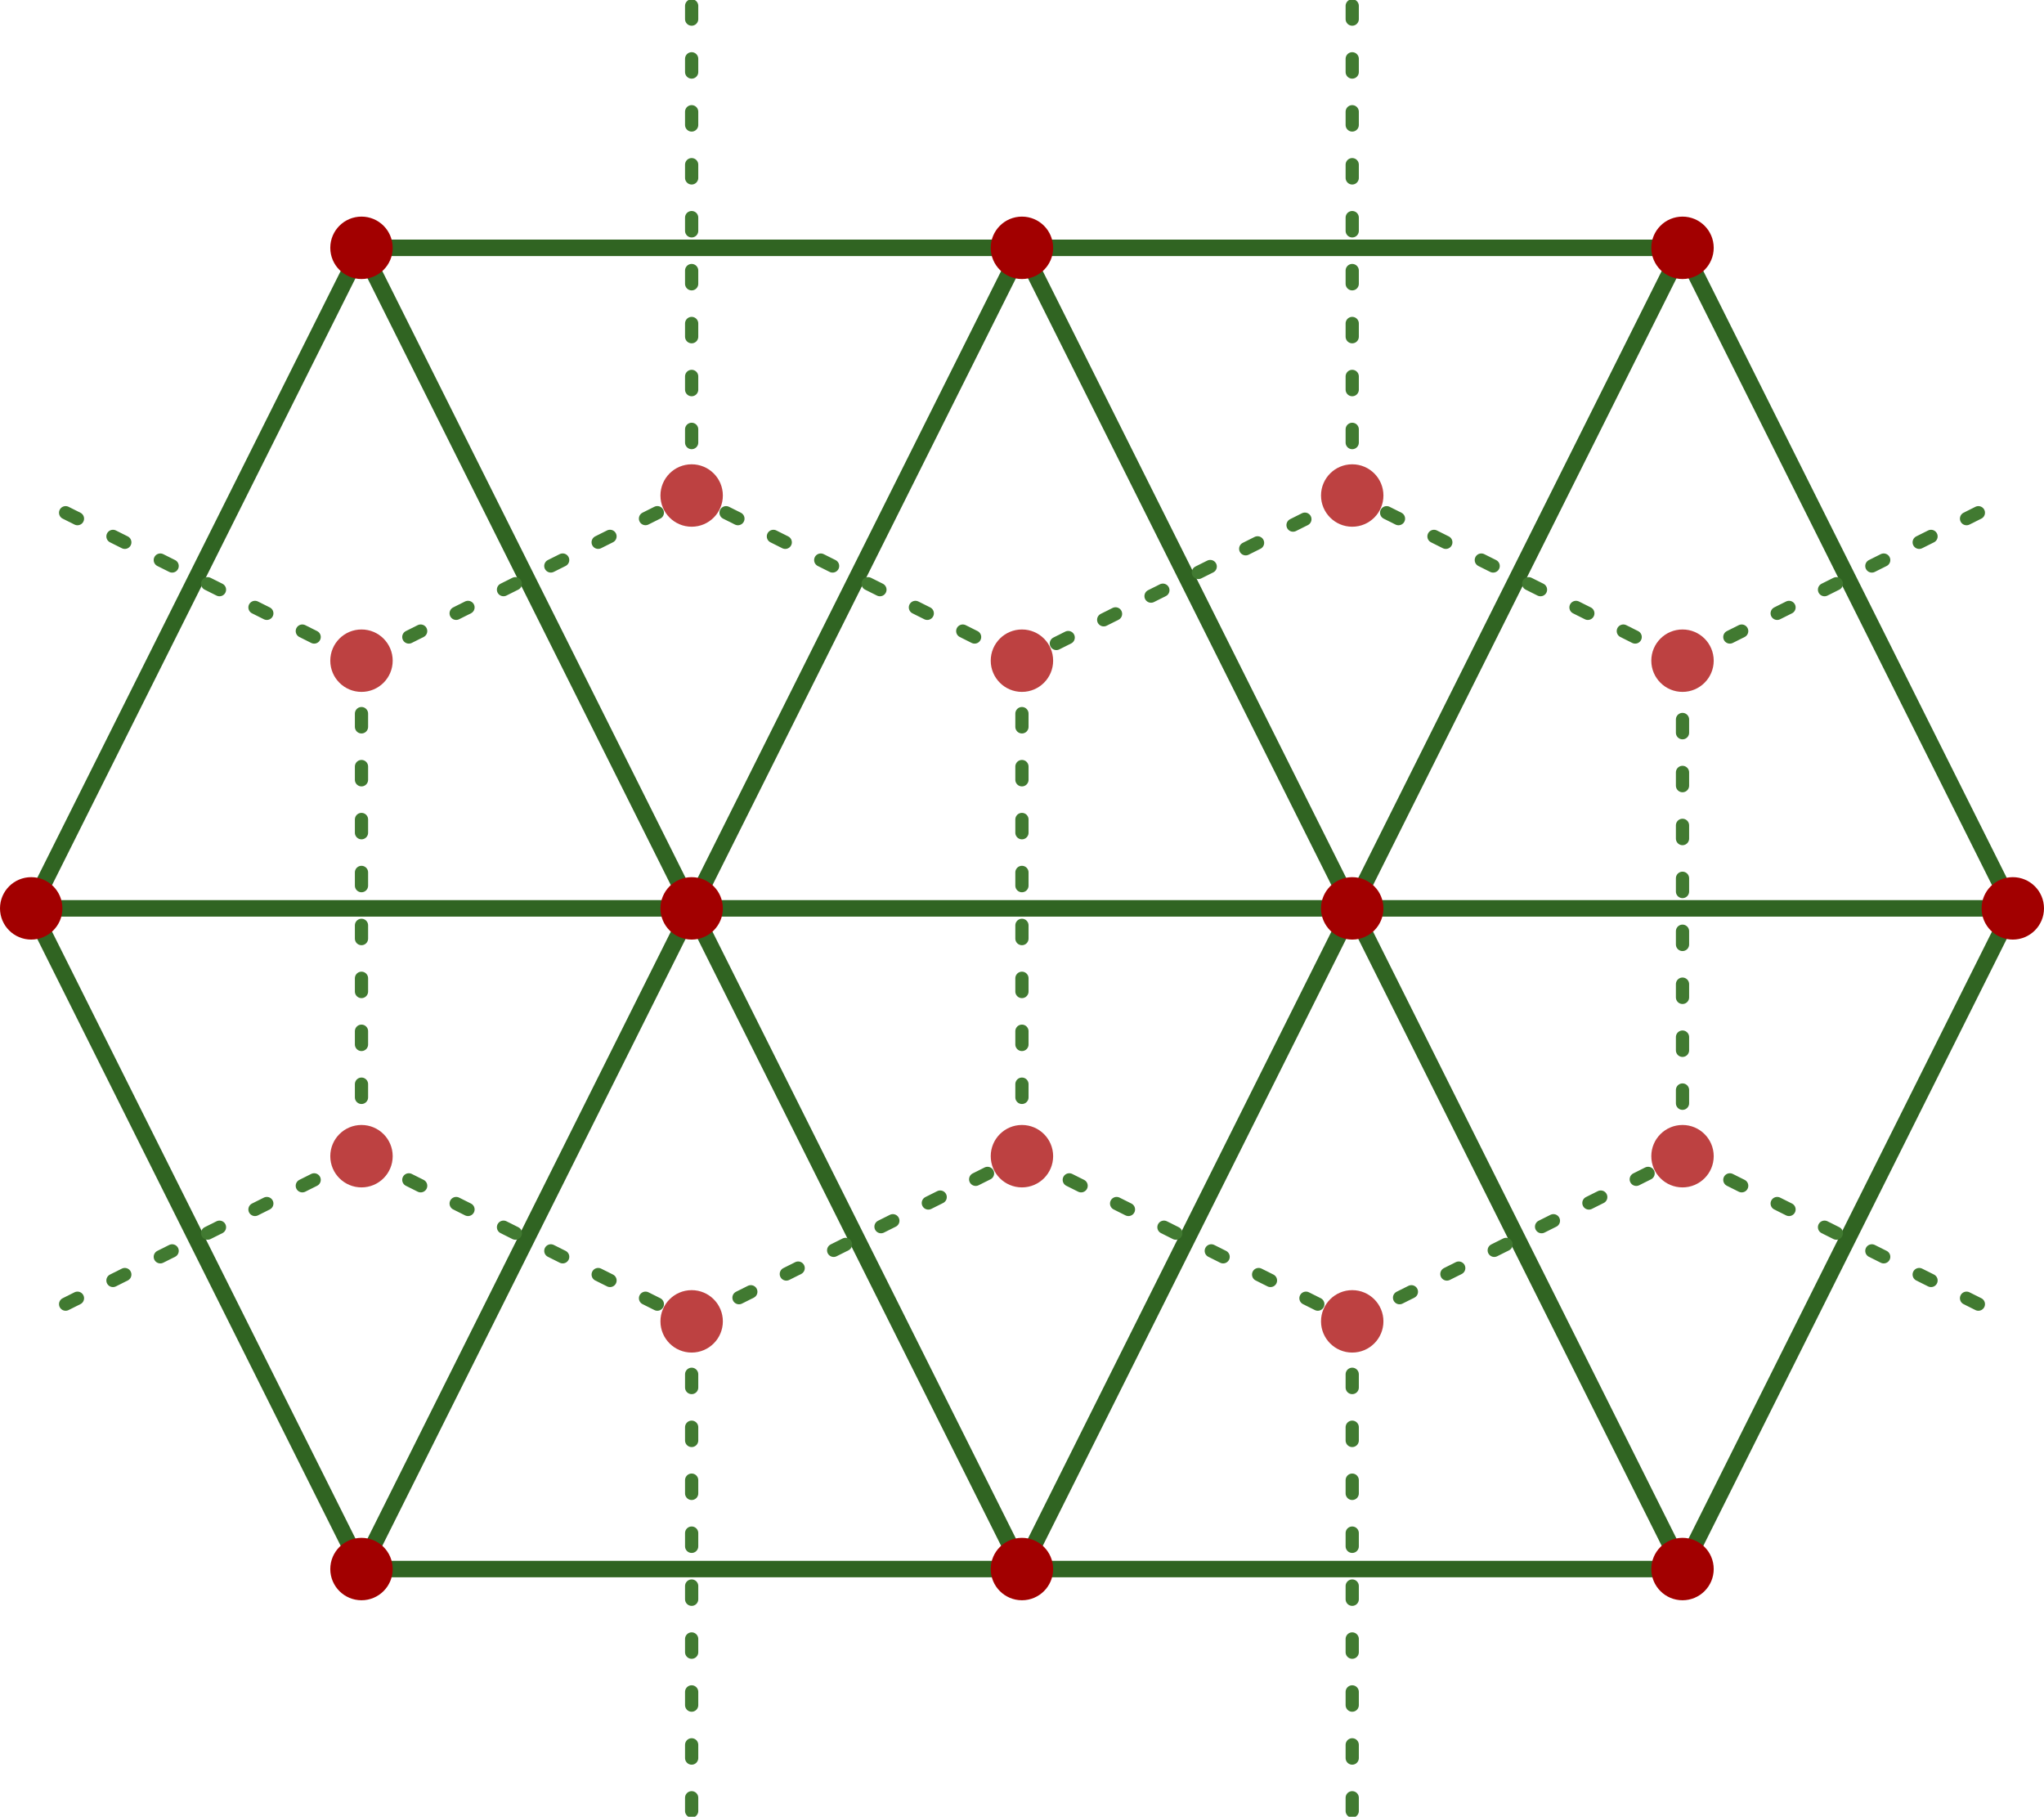 <?xml version="1.0" encoding="UTF-8" standalone="no"?>
<!-- Created with Inkscape (http://www.inkscape.org/) -->

<svg
   width="61.89"
   height="55"
   viewBox="0 0 16.375 14.552"
   version="1.1"
   id="svg5"
   inkscape:version="1.2.1 (9c6d41e410, 2022-07-14)"
   sodipodi:docname="dec_mesh_base.svg"
   inkscape:export-filename="dec_mesh_faces.pdf"
   inkscape:export-xdpi="500"
   inkscape:export-ydpi="500"
   xmlns:inkscape="http://www.inkscape.org/namespaces/inkscape"
   xmlns:sodipodi="http://sodipodi.sourceforge.net/DTD/sodipodi-0.dtd"
   xmlns="http://www.w3.org/2000/svg"
   xmlns:svg="http://www.w3.org/2000/svg">
  <sodipodi:namedview
     id="namedview7"
     pagecolor="#ffffff"
     bordercolor="#999999"
     borderopacity="1"
     inkscape:showpageshadow="0"
     inkscape:pageopacity="0"
     inkscape:pagecheckerboard="0"
     inkscape:deskcolor="#d1d1d1"
     inkscape:document-units="mm"
     showgrid="true"
     inkscape:zoom="12.672814"
     inkscape:cx="16.413087"
     inkscape:cy="24.895812"
     inkscape:window-width="1206"
     inkscape:window-height="1300"
     inkscape:window-x="1140"
     inkscape:window-y="76"
     inkscape:window-maximized="0"
     inkscape:current-layer="layer1">
    <inkscape:grid
       type="xygrid"
       id="grid90"
       originx="-3.719"
       originy="-1.984"
       spacingx="1.323"
       spacingy="0.661"
       empspacing="5" />
  </sodipodi:namedview>
  <defs
     id="defs2" />
  <g
     inkscape:label="Layer 1"
     inkscape:groupmode="layer"
     id="layer1"
     transform="translate(-3.719,-1.984)">
    <g
       id="g2128"
       inkscape:label="primal_faces"
       sodipodi:insensitive="true"
       style="display:none">
      <path
         style="fill:#a9ebf7;fill-opacity:1;stroke:none;stroke-width:1;stroke-linecap:round;stroke-linejoin:round;stroke-dasharray:none;stroke-opacity:1"
         d="M 3.969,9.26 6.615,3.969 9.26,9.26 Z"
         id="path2098" />
      <path
         style="fill:#a9ebf7;fill-opacity:1;stroke:none;stroke-width:1;stroke-linecap:round;stroke-linejoin:round;stroke-dasharray:none;stroke-opacity:1"
         d="M 11.906,3.969 H 6.615 l 2.646,5.292 z"
         id="path2100" />
      <path
         style="fill:#a9ebf7;fill-opacity:1;stroke:none;stroke-width:1;stroke-linecap:round;stroke-linejoin:round;stroke-dasharray:none;stroke-opacity:1"
         d="M 17.198,3.969 H 11.906 l 2.646,5.292 z"
         id="path2102" />
      <path
         style="fill:#a9ebf7;fill-opacity:1;stroke:none;stroke-width:1;stroke-linecap:round;stroke-linejoin:round;stroke-dasharray:none;stroke-opacity:1"
         d="M 9.26,9.26 H 14.552 L 11.906,3.969 Z"
         id="path2104" />
      <path
         style="fill:#a9ebf7;fill-opacity:1;stroke:none;stroke-width:1;stroke-linecap:round;stroke-linejoin:round;stroke-dasharray:none;stroke-opacity:1"
         d="M 17.198,3.969 14.552,9.26 H 19.844 Z"
         id="path2106" />
      <path
         style="fill:#a9ebf7;fill-opacity:1;stroke:none;stroke-width:1;stroke-linecap:round;stroke-linejoin:round;stroke-dasharray:none;stroke-opacity:1"
         d="M 17.198,14.552 19.844,9.26 h -5.292 z"
         id="path2108" />
      <path
         style="fill:#a9ebf7;fill-opacity:1;stroke:none;stroke-width:1;stroke-linecap:round;stroke-linejoin:round;stroke-dasharray:none;stroke-opacity:1"
         d="m 11.906,14.552 2.646,-5.292 2.646,5.292 z"
         id="path2110" />
      <path
         style="fill:#a9ebf7;fill-opacity:1;stroke:none;stroke-width:1;stroke-linecap:round;stroke-linejoin:round;stroke-dasharray:none;stroke-opacity:1"
         d="M 9.26,9.26 H 14.552 L 11.906,14.552 Z"
         id="path2112" />
      <path
         style="fill:#a9ebf7;fill-opacity:1;stroke:none;stroke-width:1;stroke-linecap:round;stroke-linejoin:round;stroke-dasharray:none;stroke-opacity:1"
         d="M 6.615,14.552 9.26,9.26 11.906,14.552 Z"
         id="path2114" />
      <path
         style="fill:#a9ebf7;fill-opacity:1;stroke:none;stroke-width:1;stroke-linecap:round;stroke-linejoin:round;stroke-dasharray:none;stroke-opacity:1"
         d="M 3.969,9.26 6.615,14.552 9.26,9.26 Z"
         id="path2116" />
    </g>
    <g
       id="g1875"
       inkscape:label="primal_edges"
       sodipodi:insensitive="true"
       style="fill:#fad3d3;fill-opacity:1;opacity:1">
      <path
         style="fill:#fad3d3;stroke:#306422;stroke-width:0.132;stroke-linecap:butt;stroke-linejoin:miter;stroke-dasharray:none;stroke-opacity:1;fill-opacity:1"
         d="M 3.969,9.26 6.615,3.969"
         id="path1770" />
      <path
         style="fill:#fad3d3;stroke:#306422;stroke-width:0.132;stroke-linecap:butt;stroke-linejoin:miter;stroke-dasharray:none;stroke-opacity:1;fill-opacity:1"
         d="M 6.615,3.969 H 11.906"
         id="path1772" />
      <path
         style="fill:#fad3d3;stroke:#306422;stroke-width:0.132;stroke-linecap:round;stroke-linejoin:round;stroke-dasharray:none;stroke-opacity:1;fill-opacity:1"
         d="M 3.969,9.26 H 9.26"
         id="path1776" />
      <path
         style="fill:#fad3d3;stroke:#306422;stroke-width:0.132;stroke-linecap:round;stroke-linejoin:round;stroke-dasharray:none;stroke-opacity:1;fill-opacity:1"
         d="M 6.615,3.969 9.26,9.26"
         id="path1778" />
      <path
         style="fill:#fad3d3;stroke:#306422;stroke-width:0.132;stroke-linecap:round;stroke-linejoin:round;stroke-dasharray:none;stroke-opacity:1;fill-opacity:1"
         d="M 11.906,3.969 9.26,9.26"
         id="path1780" />
      <path
         style="fill:#fad3d3;stroke:#306422;stroke-width:0.132;stroke-linecap:round;stroke-linejoin:round;stroke-dasharray:none;stroke-opacity:1;fill-opacity:1"
         d="m 11.906,3.969 h 5.292"
         id="path1782" />
      <path
         style="fill:#fad3d3;stroke:#306422;stroke-width:0.132;stroke-linecap:round;stroke-linejoin:round;stroke-dasharray:none;stroke-opacity:1;fill-opacity:1"
         d="M 14.552,9.26 11.906,3.969"
         id="path1784" />
      <path
         style="fill:#fad3d3;stroke:#306422;stroke-width:0.132;stroke-linecap:round;stroke-linejoin:round;stroke-dasharray:none;stroke-opacity:1;fill-opacity:1"
         d="M 9.26,9.26 H 14.552"
         id="path1786" />
      <path
         style="fill:#fad3d3;stroke:#306422;stroke-width:0.132;stroke-linecap:round;stroke-linejoin:round;stroke-dasharray:none;stroke-opacity:1;fill-opacity:1"
         d="M 17.198,3.969 14.552,9.26"
         id="path1788" />
      <path
         style="fill:#fad3d3;stroke:#306422;stroke-width:0.132;stroke-linecap:round;stroke-linejoin:round;stroke-dasharray:none;stroke-opacity:1;fill-opacity:1"
         d="M 19.844,9.26 17.198,3.969"
         id="path1790" />
      <path
         style="fill:#fad3d3;stroke:#306422;stroke-width:0.132;stroke-linecap:round;stroke-linejoin:round;stroke-dasharray:none;stroke-opacity:1;fill-opacity:1"
         d="M 14.552,9.26 H 19.844"
         id="path1792" />
      <path
         style="fill:#fad3d3;stroke:#306422;stroke-width:0.132;stroke-linecap:round;stroke-linejoin:round;stroke-dasharray:none;stroke-opacity:1;fill-opacity:1"
         d="M 17.198,14.552 19.844,9.26"
         id="path1794" />
      <path
         style="fill:#fad3d3;stroke:#306422;stroke-width:0.132;stroke-linecap:round;stroke-linejoin:round;stroke-dasharray:none;stroke-opacity:1;fill-opacity:1"
         d="m 14.552,9.26 2.646,5.292"
         id="path1796" />
      <path
         style="fill:#fad3d3;stroke:#306422;stroke-width:0.132;stroke-linecap:round;stroke-linejoin:round;stroke-dasharray:none;stroke-opacity:1;fill-opacity:1"
         d="m 11.906,14.552 h 5.292"
         id="path1798" />
      <path
         style="fill:#fad3d3;stroke:#306422;stroke-width:0.132;stroke-linecap:round;stroke-linejoin:round;stroke-dasharray:none;stroke-opacity:1;fill-opacity:1"
         d="M 14.552,9.26 11.906,14.552"
         id="path1800" />
      <path
         style="fill:#fad3d3;stroke:#306422;stroke-width:0.132;stroke-linecap:round;stroke-linejoin:round;stroke-dasharray:none;stroke-opacity:1;fill-opacity:1"
         d="M 9.26,9.26 11.906,14.552"
         id="path1802" />
      <path
         style="fill:#fad3d3;stroke:#306422;stroke-width:0.132;stroke-linecap:round;stroke-linejoin:round;stroke-dasharray:none;stroke-opacity:1;fill-opacity:1"
         d="M 6.615,14.552 H 11.906"
         id="path1804" />
      <path
         style="fill:#fad3d3;stroke:#306422;stroke-width:0.132;stroke-linecap:round;stroke-linejoin:round;stroke-dasharray:none;stroke-opacity:1;fill-opacity:1"
         d="M 9.26,9.26 6.615,14.552"
         id="path1806" />
      <path
         style="fill:#fad3d3;stroke:#306422;stroke-width:0.132;stroke-linecap:round;stroke-linejoin:round;stroke-dasharray:none;stroke-opacity:1;fill-opacity:1"
         d="M 3.969,9.26 6.615,14.552"
         id="path1808" />
    </g>
    <g
       id="g1819"
       inkscape:label="primal_vertices"
       style="display:inline;fill:#060606;fill-opacity:1;stroke:none;stroke-width:1;stroke-dasharray:none;stroke-opacity:1;opacity:1"
       sodipodi:insensitive="true">
      <circle
         style="fill:#a20000;fill-opacity:1;stroke:#a20000;stroke-width:0;stroke-linecap:round;stroke-linejoin:round;stroke-dasharray:none;stroke-opacity:1"
         id="path1050-7-5"
         cx="9.26"
         cy="9.26"
         r="0.25" />
      <circle
         style="fill:#a20000;fill-opacity:1;stroke:#a20000;stroke-width:0;stroke-linecap:round;stroke-linejoin:round;stroke-dasharray:none;stroke-opacity:1"
         id="path1050"
         cx="6.615"
         cy="3.969"
         r="0.25" />
      <circle
         style="fill:#a20000;fill-opacity:1;stroke:#a20000;stroke-width:0;stroke-linecap:round;stroke-linejoin:round;stroke-dasharray:none;stroke-opacity:1"
         id="path1050-3"
         cx="11.906"
         cy="3.969"
         r="0.25" />
      <circle
         style="fill:#a20000;fill-opacity:1;stroke:#a20000;stroke-width:0;stroke-linecap:round;stroke-linejoin:round;stroke-dasharray:none;stroke-opacity:1"
         id="path1050-6"
         cx="17.198"
         cy="3.969"
         r="0.25" />
      <circle
         style="fill:#a20000;fill-opacity:1;stroke:#a20000;stroke-width:0;stroke-linecap:round;stroke-linejoin:round;stroke-dasharray:none;stroke-opacity:1"
         id="path1050-7"
         cx="3.969"
         cy="9.26"
         r="0.25" />
      <circle
         style="fill:#a20000;fill-opacity:1;stroke:#a20000;stroke-width:0;stroke-linecap:round;stroke-linejoin:round;stroke-dasharray:none;stroke-opacity:1"
         id="path1050-7-3"
         cx="14.552"
         cy="9.26"
         r="0.25" />
      <circle
         style="fill:#a20000;fill-opacity:1;stroke:#a20000;stroke-width:0;stroke-linecap:round;stroke-linejoin:round;stroke-dasharray:none;stroke-opacity:1"
         id="path1050-7-56"
         cx="19.844"
         cy="9.26"
         r="0.25" />
      <circle
         style="fill:#a20000;fill-opacity:1;stroke:#a20000;stroke-width:0;stroke-linecap:round;stroke-linejoin:round;stroke-dasharray:none;stroke-opacity:1"
         id="path1050-7-2"
         cx="6.615"
         cy="14.552"
         r="0.25" />
      <circle
         style="fill:#a20000;fill-opacity:1;stroke:#a20000;stroke-width:0;stroke-linecap:round;stroke-linejoin:round;stroke-dasharray:none;stroke-opacity:1"
         id="path1050-7-9"
         cx="11.906"
         cy="14.552"
         r="0.25" />
      <circle
         style="fill:#a20000;fill-opacity:1;stroke:#a20000;stroke-width:0;stroke-linecap:round;stroke-linejoin:round;stroke-dasharray:none;stroke-opacity:1"
         id="path1050-7-1"
         cx="17.198"
         cy="14.552"
         r="0.25" />
    </g>
    <g
       id="g2571"
       inkscape:label="dual_faces"
       sodipodi:insensitive="true"
       style="display:none">
      <path
         style="opacity:0.682;fill:#d3f5fa;fill-opacity:1;stroke:none;stroke-width:0.132;stroke-linecap:round;stroke-linejoin:round;stroke-dasharray:none;stroke-opacity:1"
         d="M 9.26,5.953 11.906,7.276 V 11.245 L 9.26,12.568 6.615,11.245 V 7.276 Z"
         id="path2565" />
      <path
         style="opacity:0.682;fill:#d3f5fa;fill-opacity:1;stroke:none;stroke-width:0.132;stroke-linecap:round;stroke-linejoin:round;stroke-dasharray:none;stroke-opacity:1"
         d="m 14.552,5.953 2.646,1.323 V 11.245 L 14.552,12.568 11.906,11.245 V 7.276 Z"
         id="path2567" />
    </g>
    <g
       id="g2563"
       inkscape:label="dual_edges"
       sodipodi:insensitive="true"
       style="display:inline;opacity:1">
      <path
         style="fill:none;fill-opacity:1;stroke:#417a31;stroke-width:0.106;stroke-linecap:round;stroke-linejoin:round;stroke-dasharray:0.106, 0.318;stroke-dashoffset:0;stroke-opacity:1"
         d="M 6.615,7.276 9.26,5.953"
         id="path2290" />
      <path
         style="fill:none;fill-opacity:1;stroke:#417a31;stroke-width:0.106;stroke-linecap:round;stroke-linejoin:round;stroke-dasharray:0.106, 0.318;stroke-dashoffset:0;stroke-opacity:1"
         d="M 11.906,7.276 9.26,5.953"
         id="path2508" />
      <path
         style="fill:none;fill-opacity:1;stroke:#417a31;stroke-width:0.106;stroke-linecap:round;stroke-linejoin:round;stroke-dasharray:0.106, 0.318;stroke-dashoffset:0;stroke-opacity:1"
         d="M 14.552,5.953 11.906,7.276"
         id="path2510" />
      <path
         style="fill:none;fill-opacity:1;stroke:#417a31;stroke-width:0.106;stroke-linecap:round;stroke-linejoin:round;stroke-dasharray:0.106, 0.318;stroke-dashoffset:0;stroke-opacity:1"
         d="M 17.198,7.276 14.552,5.953"
         id="path2512" />
      <path
         style="fill:none;fill-opacity:1;stroke:#417a31;stroke-width:0.106;stroke-linecap:round;stroke-linejoin:round;stroke-dasharray:0.106, 0.318;stroke-dashoffset:0;stroke-opacity:1"
         d="M 17.198,11.245 V 7.276"
         id="path2514" />
      <path
         style="fill:none;fill-opacity:1;stroke:#417a31;stroke-width:0.106;stroke-linecap:round;stroke-linejoin:round;stroke-dasharray:0.106, 0.318;stroke-dashoffset:0;stroke-opacity:1"
         d="m 14.552,12.568 2.646,-1.323"
         id="path2516" />
      <path
         style="fill:none;fill-opacity:1;stroke:#417a31;stroke-width:0.106;stroke-linecap:round;stroke-linejoin:round;stroke-dasharray:0.106, 0.318;stroke-dashoffset:0;stroke-opacity:1"
         d="m 11.906,11.245 2.646,1.323"
         id="path2518" />
      <path
         style="fill:none;fill-opacity:1;stroke:#417a31;stroke-width:0.106;stroke-linecap:round;stroke-linejoin:round;stroke-dasharray:0.106, 0.318;stroke-dashoffset:0;stroke-opacity:1"
         d="M 11.906,7.276 V 11.245"
         id="path2520" />
      <path
         style="fill:none;fill-opacity:1;stroke:#417a31;stroke-width:0.106;stroke-linecap:round;stroke-linejoin:round;stroke-dasharray:0.106, 0.318;stroke-dashoffset:0;stroke-opacity:1"
         d="M 9.26,12.568 11.906,11.245"
         id="path2522" />
      <path
         style="fill:none;fill-opacity:1;stroke:#417a31;stroke-width:0.106;stroke-linecap:round;stroke-linejoin:round;stroke-dasharray:0.106, 0.318;stroke-dashoffset:0;stroke-opacity:1"
         d="m 6.615,11.245 2.646,1.323"
         id="path2524" />
      <path
         style="fill:none;fill-opacity:1;stroke:#417a31;stroke-width:0.106;stroke-linecap:round;stroke-linejoin:round;stroke-dasharray:0.106, 0.318;stroke-dashoffset:0;stroke-opacity:1"
         d="M 6.615,7.276 V 11.245"
         id="path2526" />
      <path
         style="fill:none;fill-opacity:1;stroke:#417a31;stroke-width:0.106;stroke-linecap:round;stroke-linejoin:round;stroke-dasharray:0.106, 0.318;stroke-dashoffset:0;stroke-opacity:1"
         d="M 14.552,5.953 V 1.984"
         id="path2528" />
      <path
         style="fill:none;fill-opacity:1;stroke:#417a31;stroke-width:0.106;stroke-linecap:round;stroke-linejoin:round;stroke-dasharray:0.106, 0.318;stroke-dashoffset:0;stroke-opacity:1"
         d="M 9.26,5.953 V 1.984"
         id="path2530" />
      <path
         style="fill:none;fill-opacity:1;stroke:#417a31;stroke-width:0.106;stroke-linecap:round;stroke-linejoin:round;stroke-dasharray:0.106, 0.318;stroke-dashoffset:0;stroke-opacity:1"
         d="M 6.615,7.276 3.969,5.953"
         id="path2532" />
      <path
         style="fill:none;fill-opacity:1;stroke:#417a31;stroke-width:0.106;stroke-linecap:round;stroke-linejoin:round;stroke-dasharray:0.106, 0.318;stroke-dashoffset:0;stroke-opacity:1"
         d="M 6.615,11.245 3.969,12.568"
         id="path2534" />
      <path
         style="fill:none;fill-opacity:1;stroke:#417a31;stroke-width:0.106;stroke-linecap:round;stroke-linejoin:round;stroke-dasharray:0.106, 0.318;stroke-dashoffset:0;stroke-opacity:1"
         d="m 9.26,12.568 v 3.969"
         id="path2536" />
      <path
         style="fill:none;fill-opacity:1;stroke:#417a31;stroke-width:0.106;stroke-linecap:round;stroke-linejoin:round;stroke-dasharray:0.106, 0.318;stroke-dashoffset:0;stroke-opacity:1"
         d="m 14.552,12.568 v 3.969"
         id="path2538" />
      <path
         style="fill:none;fill-opacity:1;stroke:#417a31;stroke-width:0.106;stroke-linecap:round;stroke-linejoin:round;stroke-dasharray:0.106, 0.318;stroke-dashoffset:0;stroke-opacity:1"
         d="m 17.198,11.245 2.646,1.323"
         id="path2540" />
      <path
         style="fill:none;fill-opacity:1;stroke:#417a31;stroke-width:0.106;stroke-linecap:round;stroke-linejoin:round;stroke-dasharray:0.106, 0.318;stroke-dashoffset:0;stroke-opacity:1"
         d="M 17.198,7.276 19.844,5.953"
         id="path2542" />
    </g>
    <g
       id="g2288"
       inkscape:label="dual_vertices"
       sodipodi:insensitive="true"
       style="display:inline;opacity:1">
      <circle
         style="display:inline;fill:#bd4141;fill-opacity:1;stroke:none;stroke-width:1;stroke-linecap:round;stroke-linejoin:round;stroke-dasharray:none;stroke-opacity:1"
         id="path1050-7-1-2"
         cx="14.552"
         cy="5.953"
         r="0.25" />
      <circle
         style="display:inline;fill:#bd4141;fill-opacity:1;stroke:none;stroke-width:1;stroke-linecap:round;stroke-linejoin:round;stroke-dasharray:none;stroke-opacity:1"
         id="path1050-7-1-2-7"
         cx="11.906"
         cy="7.276"
         r="0.25" />
      <circle
         style="display:inline;fill:#bd4141;fill-opacity:1;stroke:none;stroke-width:1;stroke-linecap:round;stroke-linejoin:round;stroke-dasharray:none;stroke-opacity:1"
         id="path1050-7-1-2-0"
         cx="9.26"
         cy="5.953"
         r="0.25" />
      <circle
         style="display:inline;fill:#bd4141;fill-opacity:1;stroke:none;stroke-width:1;stroke-linecap:round;stroke-linejoin:round;stroke-dasharray:none;stroke-opacity:1"
         id="path1050-7-1-2-9"
         cx="6.615"
         cy="7.276"
         r="0.25" />
      <circle
         style="display:inline;fill:#bd4141;fill-opacity:1;stroke:none;stroke-width:1;stroke-linecap:round;stroke-linejoin:round;stroke-dasharray:none;stroke-opacity:1"
         id="path1050-7-1-2-3"
         cx="6.615"
         cy="11.245"
         r="0.25" />
      <circle
         style="display:inline;fill:#bd4141;fill-opacity:1;stroke:none;stroke-width:1;stroke-linecap:round;stroke-linejoin:round;stroke-dasharray:none;stroke-opacity:1"
         id="path1050-7-1-2-6"
         cx="9.26"
         cy="12.568"
         r="0.25" />
      <circle
         style="display:inline;fill:#bd4141;fill-opacity:1;stroke:none;stroke-width:1;stroke-linecap:round;stroke-linejoin:round;stroke-dasharray:none;stroke-opacity:1"
         id="path1050-7-1-2-06"
         cx="11.906"
         cy="11.245"
         r="0.25" />
      <circle
         style="display:inline;fill:#bd4141;fill-opacity:1;stroke:none;stroke-width:1;stroke-linecap:round;stroke-linejoin:round;stroke-dasharray:none;stroke-opacity:1"
         id="path1050-7-1-2-2"
         cx="14.552"
         cy="12.568"
         r="0.25" />
      <circle
         style="display:inline;fill:#bd4141;fill-opacity:1;stroke:none;stroke-width:1;stroke-linecap:round;stroke-linejoin:round;stroke-dasharray:none;stroke-opacity:1"
         id="path1050-7-1-2-61"
         cx="17.198"
         cy="11.245"
         r="0.25" />
      <circle
         style="display:inline;fill:#bd4141;fill-opacity:1;stroke:none;stroke-width:1;stroke-linecap:round;stroke-linejoin:round;stroke-dasharray:none;stroke-opacity:1"
         id="path1050-7-1-2-8"
         cx="17.198"
         cy="7.276"
         r="0.25" />
    </g>
  </g>
</svg>
